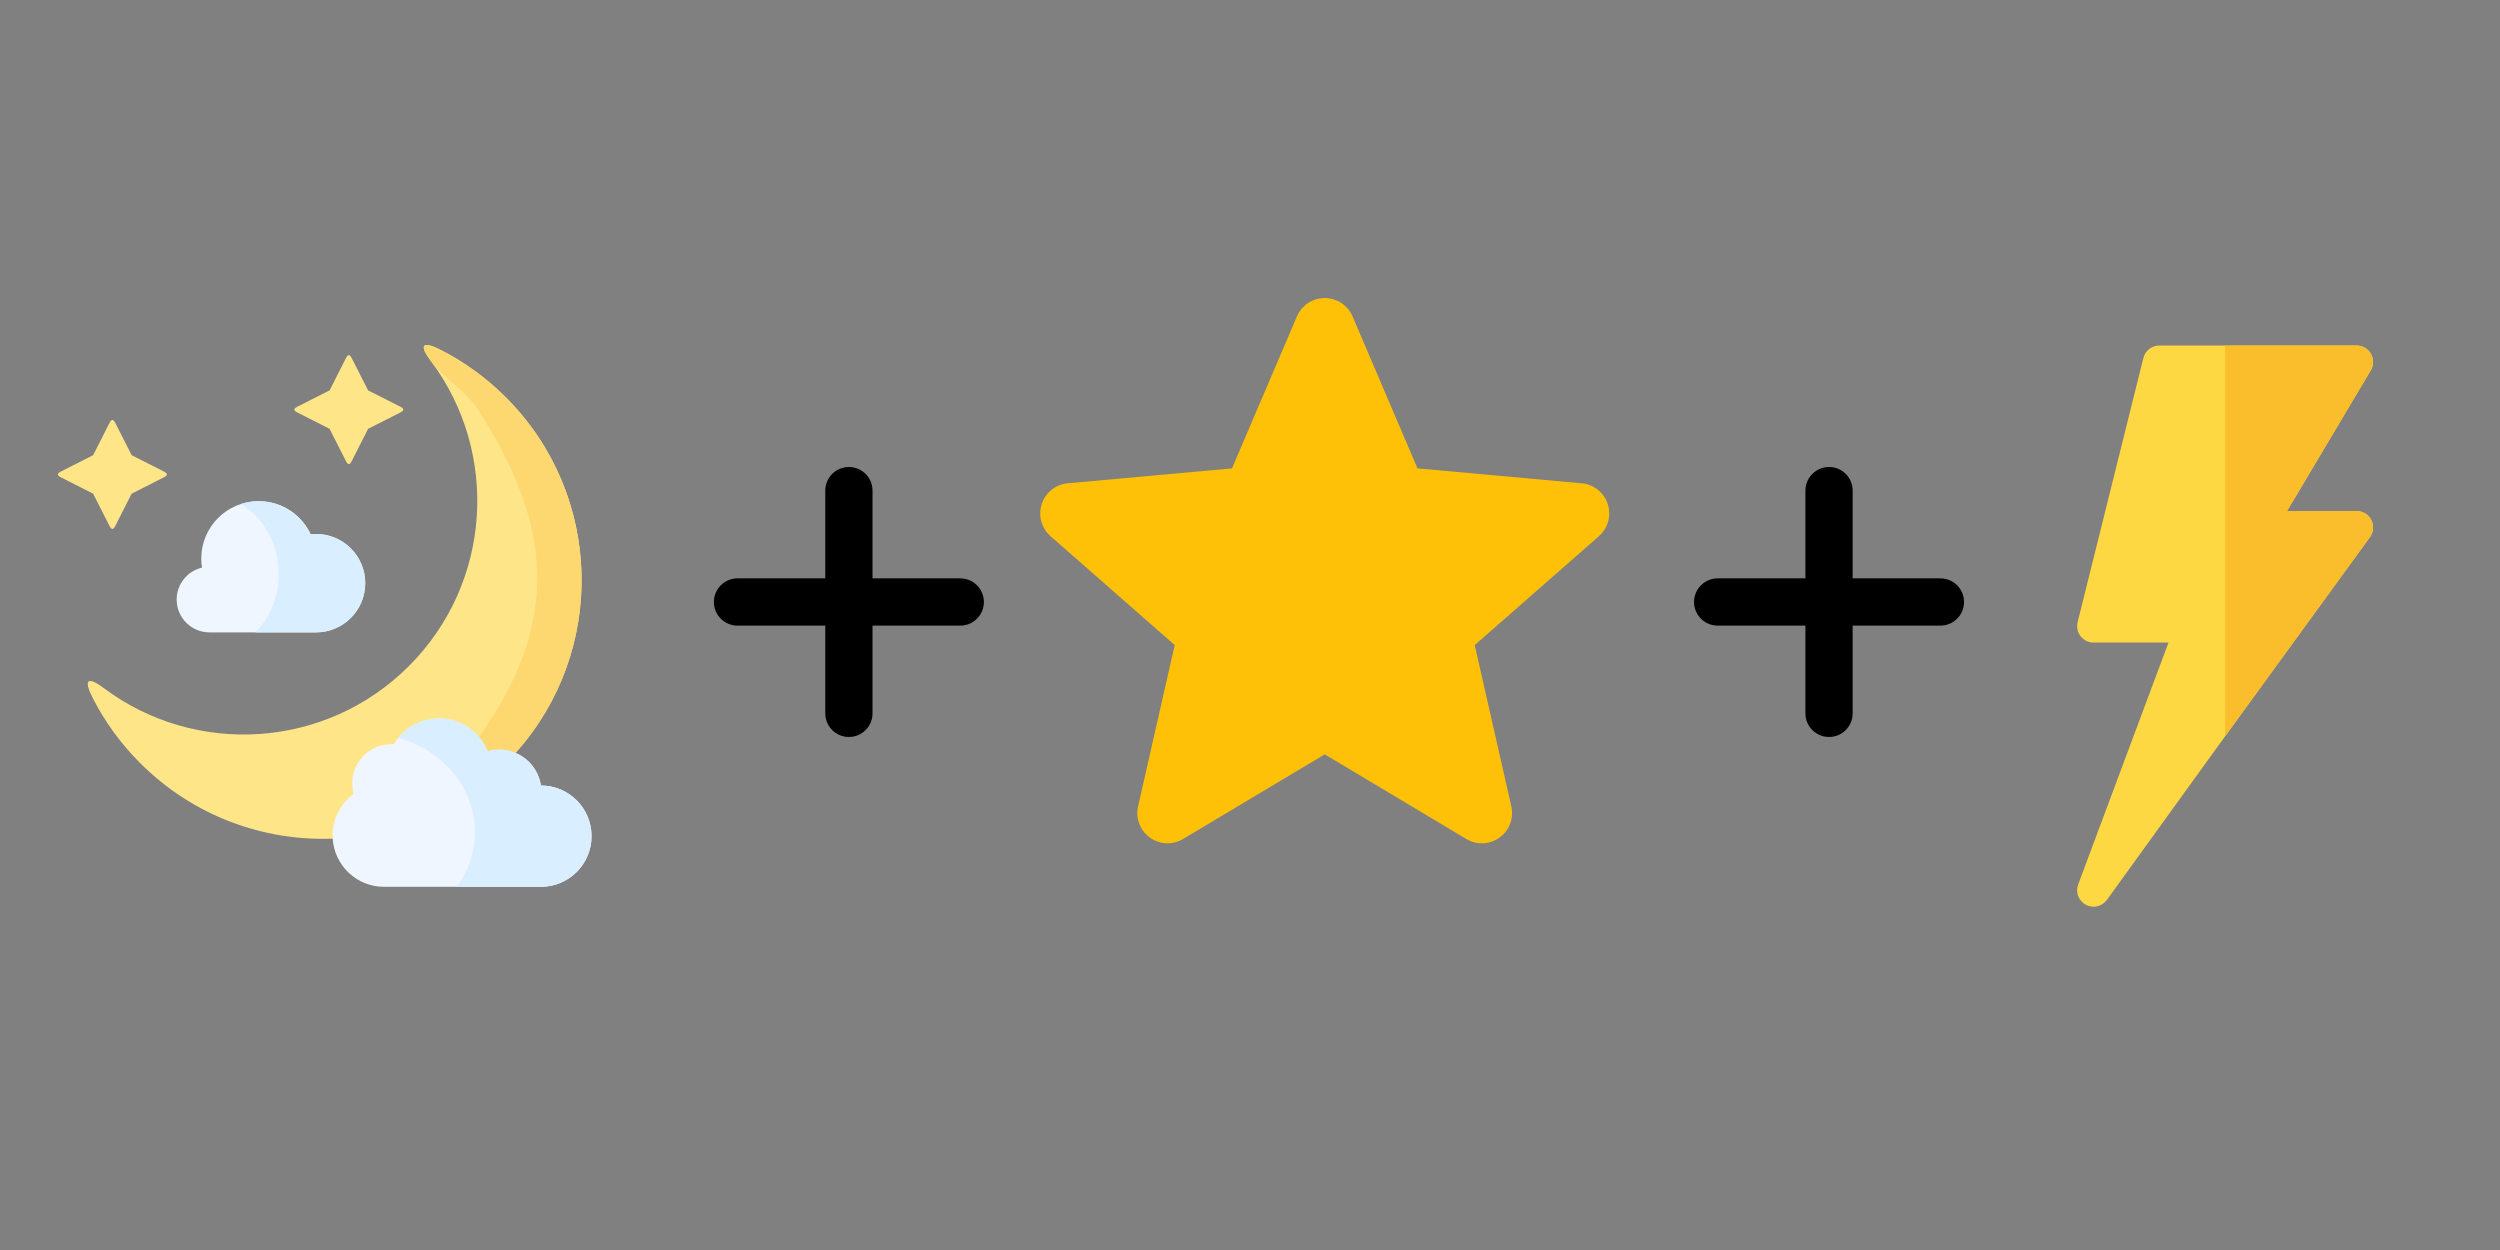 <?xml version="1.0" encoding="UTF-8" standalone="no"?>
<svg
   xmlns:dc="http://purl.org/dc/elements/1.1/"
   xmlns:cc="http://creativecommons.org/ns#"
   xmlns:rdf="http://www.w3.org/1999/02/22-rdf-syntax-ns#"
   xmlns:svg="http://www.w3.org/2000/svg"
   xmlns="http://www.w3.org/2000/svg"
   width="500"
   height="250"
   viewBox="0 0 132.292 66.146"
   version="1.1"
   id="svg8">
  <rect x="0" y="0" width="132.292" height="66.146" fill="#808080" stroke="none"/>
  <defs
     id="defs2">
    <rect
       x="33.262"
       y="1.89"
       width="32.128"
       height="25.608"
       id="rect952" />
    <rect
       x="23.718"
       y="3.024"
       width="21.45"
       height="20.127"
       id="rect946" />
    <rect
       id="rect952-5"
       height="25.608"
       width="32.128"
       y="1.89"
       x="33.262" />
    <rect
       id="rect1246"
       height="25.608"
       width="32.128"
       y="1.89"
       x="33.262" />
    <rect
       id="rect2592"
       height="20.127"
       width="21.45"
       y="3.024"
       x="23.718" />
    <rect
       x="23.718"
       y="3.024"
       width="21.45"
       height="20.127"
       id="rect2600" />
    <rect
       id="rect2608"
       height="20.127"
       width="21.45"
       y="3.024"
       x="23.718" />
  </defs>
  <g
     transform="matrix(0.63,0,0,0.63,6.732,64.386)"
     id="g3047">
    <path
       style="fill:none;stroke:#000000;stroke-width:3.969;stroke-linecap:round;stroke-linejoin:miter;stroke-miterlimit:4;stroke-dasharray:none;stroke-opacity:1"
       d="m 60.617,-60.991 v 18.709"
       id="path3041" />
    <path
       id="path3043"
       d="M 69.971,-51.636 H 51.262"
       style="fill:none;stroke:#000000;stroke-width:3.969;stroke-linecap:round;stroke-linejoin:miter;stroke-miterlimit:4;stroke-dasharray:none;stroke-opacity:1" />
  </g>
  <g
     id="g3053"
     transform="matrix(0.63,0,0,0.63,58.598,64.386)">
    <path
       id="path3049"
       d="m 60.617,-60.991 v 18.709"
       style="fill:none;stroke:#000000;stroke-width:3.969;stroke-linecap:round;stroke-linejoin:miter;stroke-miterlimit:4;stroke-dasharray:none;stroke-opacity:1" />
    <path
       style="fill:none;stroke:#000000;stroke-width:3.969;stroke-linecap:round;stroke-linejoin:miter;stroke-miterlimit:4;stroke-dasharray:none;stroke-opacity:1"
       d="M 69.971,-51.636 H 51.262"
       id="path3051" />
  </g>
  <g
     transform="matrix(0.056,0,0,0.056,2.847,18.255)"
     id="g3244">
    <g
       id="g3214">
      <path
         clip-rule="evenodd"
         d="m 427.187,49.522 c 92.277,92.279 95.314,240.014 9.14,335.944 -76.279,54.249 -172.844,80.014 -172.786,81.037 -65.528,2.453 -131.874,-21.347 -181.926,-71.4 -18.485,-18.456 -33.377,-39.16 -44.678,-61.208 -9.082,-17.726 -5.285,-21.347 10.513,-9.52 86.466,64.596 209.492,57.616 288.073,-20.938 78.552,-78.584 85.531,-201.613 20.908,-288.081 -11.797,-15.798 -8.176,-19.595 9.52,-10.513 22.077,11.33 42.781,26.223 61.236,44.679 z"
         fill="#fde588"
         fill-rule="evenodd"
         id="path3212" />
    </g>
    <g
       id="g3218">
      <path
         clip-rule="evenodd"
         d="m 193.574,147.613 c -29.932,0 -54.227,24.267 -54.227,54.229 0,2.92 0.234,5.782 0.672,8.556 -13.696,3.212 -23.916,15.506 -23.916,30.166 0,17.113 13.871,31.013 30.983,31.013 h 100.716 c 25.668,0 46.489,-20.821 46.489,-46.49 0,-25.669 -20.821,-46.49 -46.489,-46.49 -1.723,0 -3.417,0.088 -5.081,0.292 -8.644,-18.485 -27.391,-31.276 -49.147,-31.276 z"
         fill="#eff6ff"
         fill-rule="evenodd"
         id="path3216" />
    </g>
    <g
       id="g3222">
      <path
         clip-rule="evenodd"
         d="m 363.995,352.906 c 20.821,0 38.634,12.761 46.022,30.896 3.446,-0.964 7.038,-1.46 10.775,-1.46 5.519,0 10.775,1.11 15.535,3.125 12.586,5.315 21.872,16.879 23.974,30.808 26.427,0 47.861,21.435 47.861,47.863 0,26.428 -21.434,47.863 -47.861,47.863 H 312.045 c -25.814,0 -46.898,-20.091 -48.504,-45.497 -0.058,-1.022 -0.088,-2.044 -0.088,-3.066 0,-16.091 7.826,-30.37 19.886,-39.19 -0.876,-3.183 -1.343,-6.541 -1.343,-9.987 0,-20.442 16.557,-37.029 37.028,-37.029 0.73,0 1.46,0.029 2.19,0.058 8.644,-14.602 24.588,-24.384 42.781,-24.384 z"
         fill="#eff6ff"
         fill-rule="evenodd"
         id="path3220" />
    </g>
    <g
       id="g3226">
      <path
         clip-rule="evenodd"
         d="m 281.617,12.61 15.36,30.283 30.282,15.331 c 4.088,2.073 4.059,3.621 -0.029,5.694 l -30.253,15.332 -15.331,30.254 c -2.073,4.088 -3.621,4.118 -5.694,0.029 L 260.621,79.25 230.339,63.89 c -4.088,-2.073 -4.088,-3.592 0,-5.665 l 30.282,-15.331 15.331,-30.283 c 2.073,-4.089 3.592,-4.089 5.665,-0.001 z"
         fill="#fde588"
         fill-rule="evenodd"
         id="path3224" />
    </g>
    <g
       id="g3230">
      <path
         clip-rule="evenodd"
         d="m 58.196,73.848 15.36,30.283 30.282,15.36 c 4.088,2.073 4.059,3.592 -0.029,5.665 l -30.253,15.36 -15.36,30.254 c -2.073,4.088 -3.592,4.118 -5.665,0.029 L 37.171,140.516 6.889,125.156 c -4.088,-2.073 -4.059,-3.592 0.029,-5.665 l 30.253,-15.36 15.36,-30.254 c 2.073,-4.088 3.592,-4.118 5.665,-0.029 z"
         fill="#fde588"
         fill-rule="evenodd"
         id="path3228" />
    </g>
    <g
       id="g3234">
      <path
         clip-rule="evenodd"
         d="m 436.327,385.466 c 86.174,-95.93 83.137,-243.664 -9.14,-335.944 -18.455,-18.456 -39.159,-33.349 -61.236,-44.68 -17.696,-9.082 -21.317,-5.286 -9.52,10.513 10.454,13.988 33.553,28.94 43.598,44.504 69.646,107.727 81.034,199.189 1.811,310.509 3.387,3.972 6.161,8.527 8.176,13.433 3.446,-0.964 7.038,-1.46 10.775,-1.46 5.52,10e-4 10.776,1.11 15.536,3.125 z"
         fill="#fdd76f"
         fill-rule="evenodd"
         id="path3232" />
    </g>
    <g
       id="g3238">
      <path
         clip-rule="evenodd"
         d="m 508.163,464.137 c 0,-26.428 -21.434,-47.863 -47.861,-47.863 -2.103,-13.93 -11.389,-25.494 -23.974,-30.808 -4.76,-2.015 -10.016,-3.125 -15.535,-3.125 -3.738,0 -7.33,0.496 -10.775,1.46 -2.015,-4.906 -4.789,-9.462 -8.176,-13.433 -9.111,-10.688 -22.69,-17.463 -37.845,-17.463 -15.594,0 -29.494,7.155 -38.604,18.397 41.933,11.36 72.537,46.928 72.537,89.067 0,19.098 -6.278,36.883 -17.083,51.63 h 79.457 c 26.425,10e-4 47.859,-21.434 47.859,-47.862 z"
         fill="#d9eeff"
         fill-rule="evenodd"
         id="path3236" />
    </g>
    <g
       id="g3242">
      <path
         clip-rule="evenodd"
         d="m 247.802,271.577 c 25.668,0 46.489,-20.821 46.489,-46.49 0,-25.669 -20.821,-46.49 -46.489,-46.49 -1.723,0 -3.417,0.088 -5.081,0.292 -8.644,-18.485 -27.391,-31.276 -49.146,-31.276 -5.811,0 -11.418,0.905 -16.674,2.628 21.288,13.024 35.655,37.759 35.655,66.114 0,21.756 -8.468,41.351 -21.989,55.222 z"
         fill="#d9eeff"
         fill-rule="evenodd"
         id="path3240" />
    </g>
  </g>
  <path
     style="stroke-width:0.059"
     d="M 85.076,26.676 C 84.879,26.066 84.338,25.633 83.699,25.575 l -8.69,-0.789 -3.436,-8.043 c -0.253,-0.589 -0.83,-0.971 -1.472,-0.971 -0.641,0 -1.218,0.382 -1.472,0.972 l -3.436,8.042 -8.692,0.789 c -0.639,0.059 -1.178,0.491 -1.376,1.1 -0.198,0.61 -0.015,1.278 0.468,1.7 l 6.569,5.761 -1.937,8.532 c -0.142,0.627 0.102,1.276 0.622,1.652 0.28,0.202 0.607,0.305 0.937,0.305 0.285,0 0.567,-0.077 0.82,-0.228 l 7.496,-4.48 7.493,4.48 c 0.548,0.33 1.24,0.3 1.759,-0.077 0.521,-0.377 0.764,-1.026 0.622,-1.652 l -1.937,-8.532 6.569,-5.76 c 0.483,-0.423 0.668,-1.09 0.469,-1.701 z m 0,0"
     fill="#ffc107"
     id="path3280" />
  <g
     transform="matrix(0.058,0,0,0.058,102.897,18.284)"
     id="g3308">
    <path
       d="M 376.001,151 H 312.5 L 388.862,22.72 c 2.783,-4.644 2.856,-10.415 0.19,-15.117 C 386.386,2.901 381.406,0 376.001,0 h -120 -60 c -6.885,0 -12.876,4.688 -14.546,11.367 l -60,241 c -1.128,4.482 -0.117,9.229 2.725,12.861 2.842,3.647 7.207,5.771 11.821,5.771 h 68.35 l -82.397,220.727 c -2.637,7.031 0.337,14.927 6.943,18.486 6.636,3.556 14.846,1.653 19.233,-4.395 L 256.001,356.494 388.13,174.818 c 3.325,-4.556 3.794,-10.591 1.245,-15.63 C 386.812,154.164 381.641,151 376.001,151 Z"
       fill="#fed843"
       id="path3304" />
    <path
       d="M 389.375,159.188 C 386.812,154.164 381.641,151 376.001,151 H 312.5 L 388.862,22.72 c 2.783,-4.644 2.856,-10.415 0.19,-15.117 C 386.386,2.901 381.406,0 376.001,0 h -120 V 356.496 L 388.13,174.818 c 3.325,-4.555 3.794,-10.59 1.245,-15.63 z"
       fill="#fabe2c"
       id="path3306" />
  </g>
</svg>
